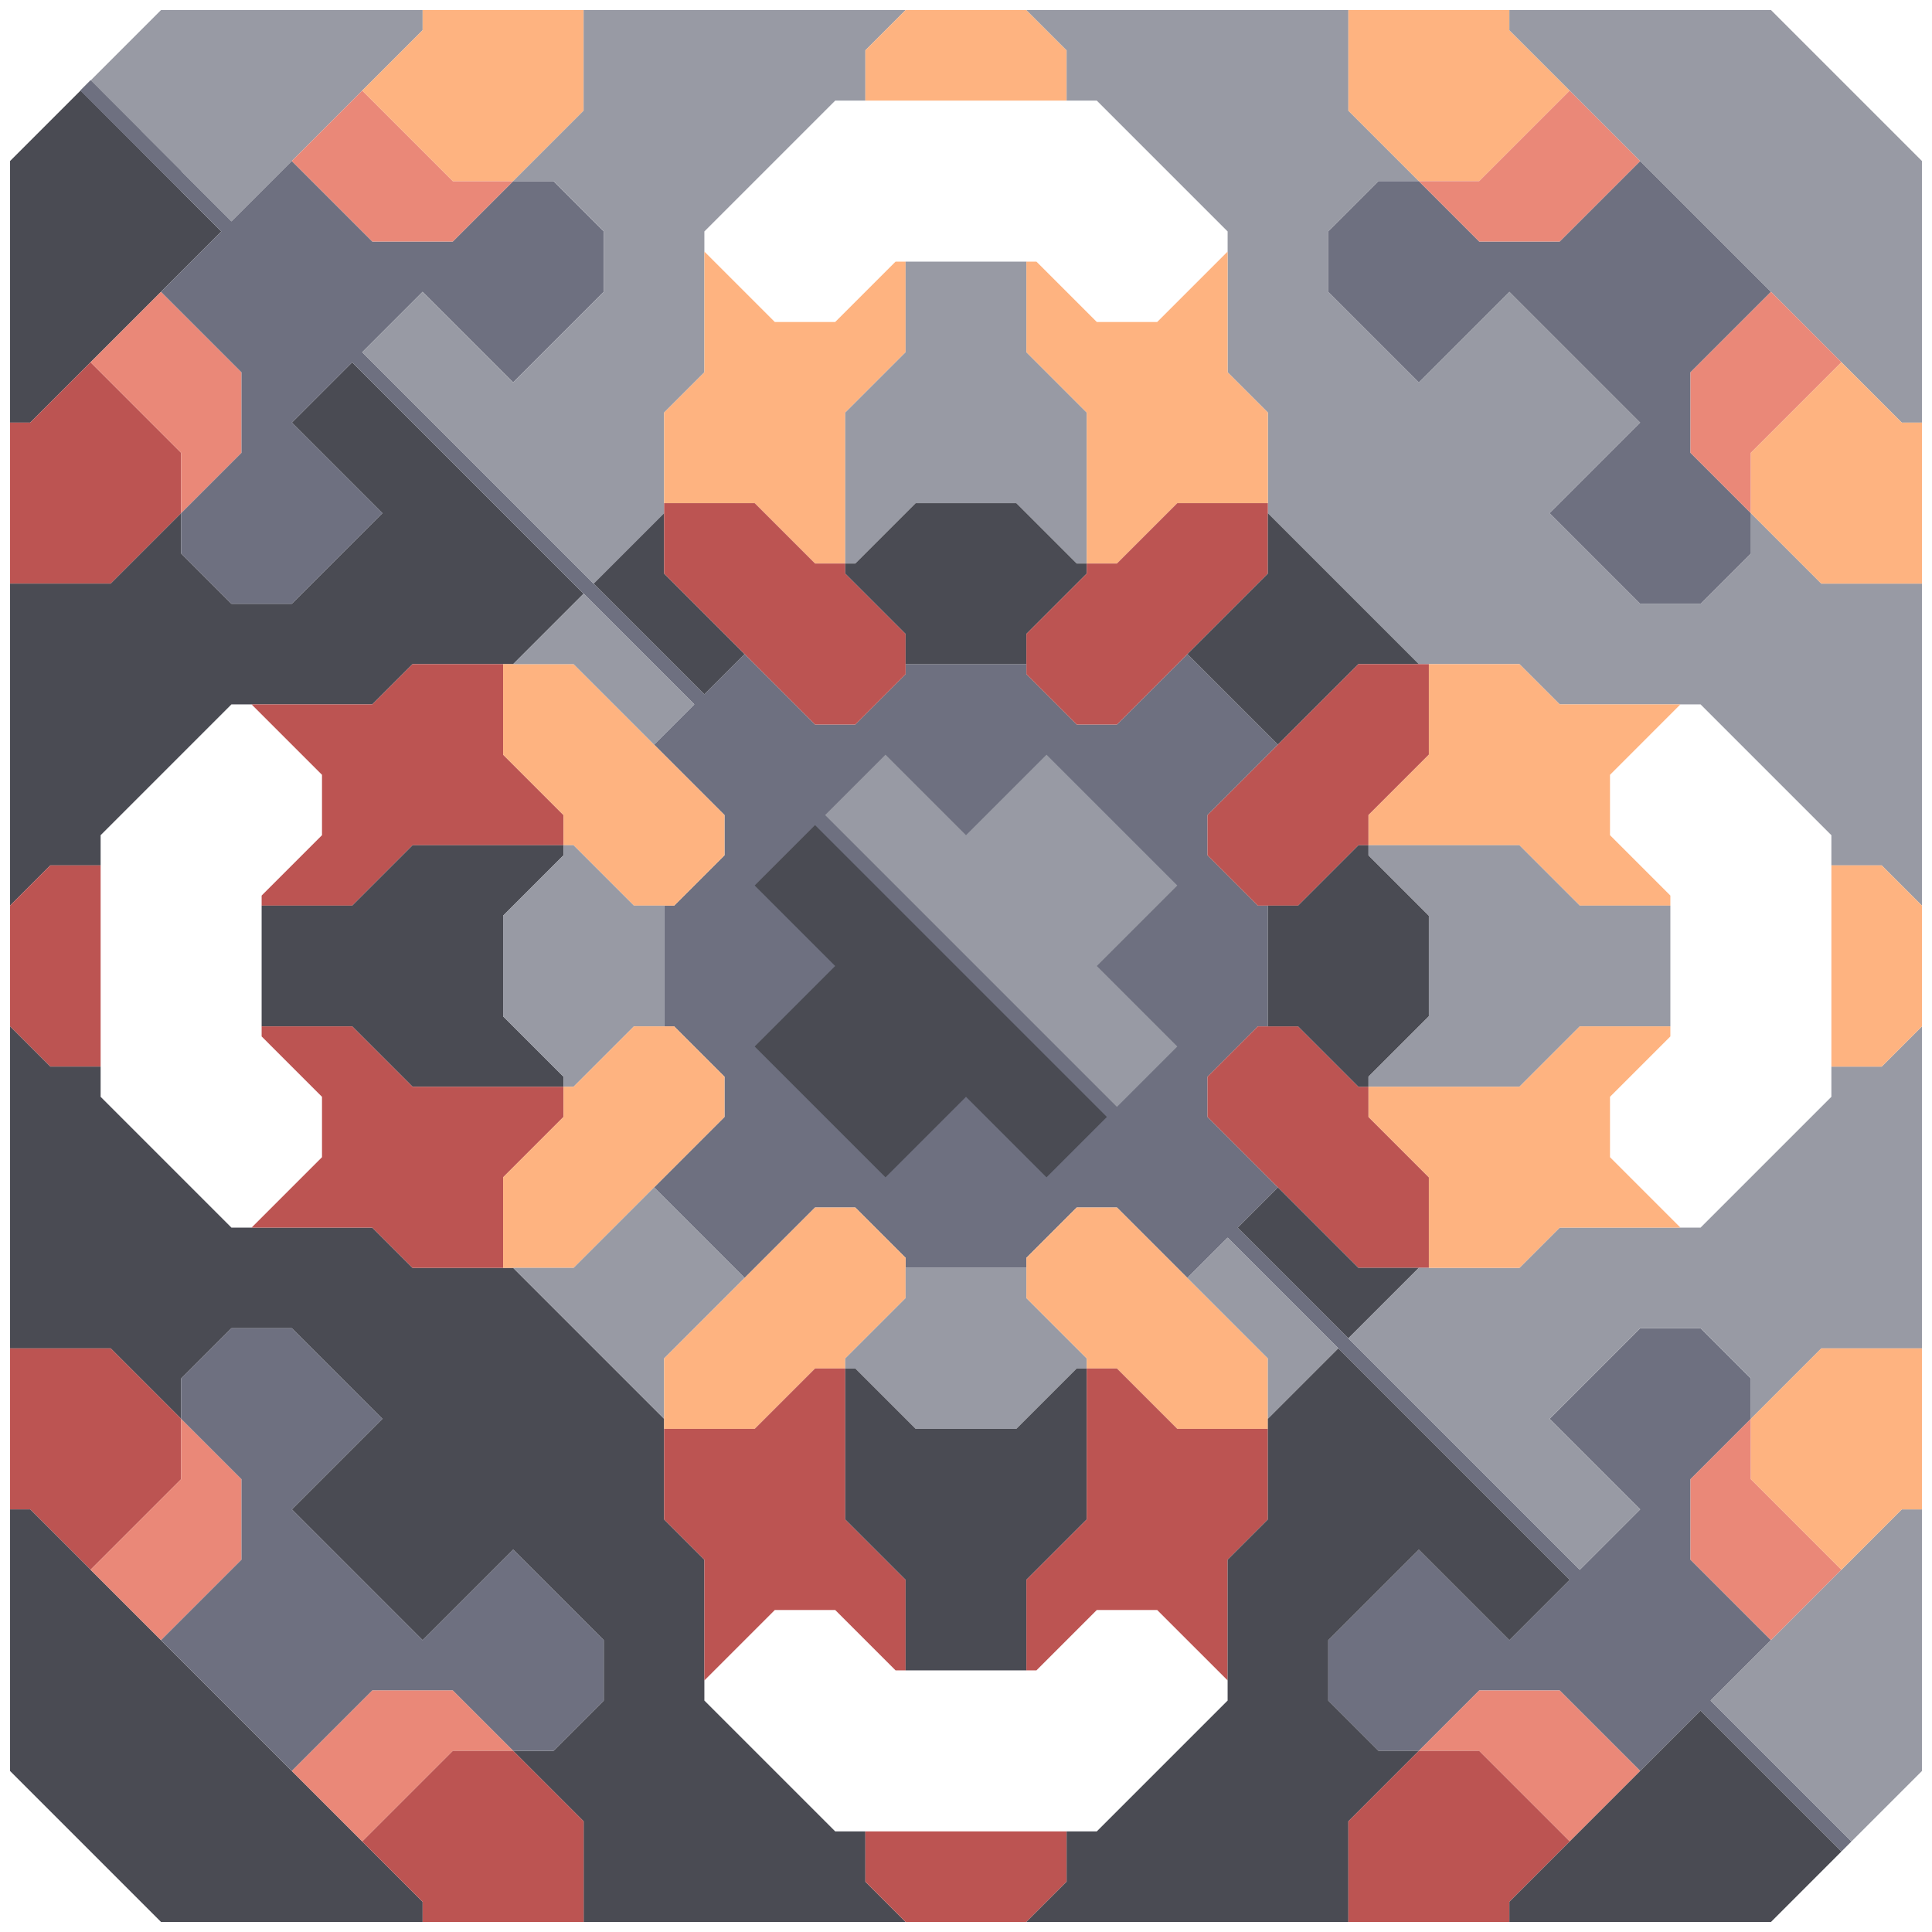 <svg xmlns="http://www.w3.org/2000/svg" width="96" height="96" style="fill-opacity:1;color-rendering:auto;color-interpolation:auto;text-rendering:auto;stroke:#000;stroke-linecap:square;stroke-miterlimit:10;shape-rendering:auto;stroke-opacity:1;fill:#000;stroke-dasharray:none;font-weight:400;stroke-width:1;font-family:&quot;Dialog&quot;;font-style:normal;stroke-linejoin:miter;font-size:12px;stroke-dashoffset:0;image-rendering:auto">
    <g style="stroke-linecap:round;fill:#4a4b53;stroke:#4a4b53">
        <path stroke="none" d="M.5 21V8L4 4.5l7 7L1.5 21Z" style="stroke:none"/>
    </g>
    <g stroke="none" style="stroke-linecap:round;fill:#bc5452;stroke:#bc5452">
        <path d="M.5 29v-8h1l3-3L9 22.5v3L5.5 29Z" style="stroke:none"/>
        <path d="M.5 45V29h5L9 25.5v2l2.5 2.5h3l4.5-4.5-4.5-4.5 3-3L29 29.5 25.5 33h-5l-2 2h-7L5 41.5V43H2.5Z" style="fill:#4a4b53;stroke:none"/>
        <path d="M.5 51v-6l2-2H5v10H2.5Z" style="stroke:none"/>
        <path d="M2.5 53H5v1.5l6.5 6.5h7l2 2h5l7.5 7.5v5l2 2v7l6.5 6.5H43v2.5l2 2H29v-5L25.5 87h2l2.5-2.5v-3L25.5 77 21 81.5 14.5 75l4.5-4.5-4.5-4.5h-3L9 68.5v2L5.5 67h-5V51Z" style="fill:#4a4b53;stroke:none"/>
        <path d="M.5 75v-8h5L9 70.5v3L4.5 78l-3-3Z" style="stroke:none"/>
        <path d="M.5 88V75h1L21 94.5v1H8Z" style="fill:#4a4b53;stroke:none"/>
        <path d="m5 5.5-1-1 .5-.5.5.5Z" style="fill:#6e7080;stroke:none"/>
        <path d="M4.5 4 8 .5h13v1L11.5 11Z" style="fill:#989aa4;stroke:none"/>
        <path d="M4.5 18 8 14.5l4 4v4l-3 3v-3Zm0 60L9 73.5v-3l3 3v4l-4 4Z" style="fill:#ea8878;stroke:none"/>
        <path d="m7 7.5-3-3 .5-.5L7 6.5Z" style="fill:#6e7080;stroke:none"/>
        <path d="m9 9.5-5-5 .5-.5L9 8.5Z" style="fill:#6e7080;stroke:none"/>
        <path d="m8 14.5 3-3-7-7 .5-.5 7 7 3-3 4 4h4l3-3h2l2.5 2.5v3L25.5 19 21 14.5l-3 3 17 17 2-2 3.5 3.5h2l2.5-2.5V33h6v.5l2.5 2.5h2l3.5-3.5 4.5 4.5-3.5 3.5v2l2.5 2.5h.5v6h-.5L60 53.5v2l3.5 3.5-2 2 17 17 3-3-4.5-4.5 4.5-4.5h3l2.5 2.5v2l-3 3v4l4 4-3 3 7 7-.5.5-7-7-3 3-4-4h-4l-3 3h-2L66 84.5v-3l4.5-4.5 4.5 4.5 3-3-17-17-2 2-3.5-3.5h-2L51 62.5v.5h-6v-.5L42.5 60h-2L37 63.5 32.5 59l3.5-3.5v-2L33.5 51H33v-6h.5l2.5-2.5v-2L32.5 37l2-2-17-17-3 3 4.5 4.5-4.5 4.5h-3L9 27.5v-2l3-3v-4Zm0 67 4-4v-4l-3-3v-2l2.5-2.5h3l4.5 4.5-4.5 4.5 6.5 6.5 4.5-4.5 4.5 4.5v3L27.5 87h-2l-3-3h-4l-4 4Z" style="fill:#6e7080;stroke:none"/>
        <path d="M12.5 35h6l2-2H25v4.5l3 3V42h-7.5l-3 3H13v-.5l3-3v-3Z" style="stroke:none"/>
        <path d="M13 51v-6h4.5l3-3H28v.5l-3 3v5l3 3v.5h-7.5l-3-3Z" style="fill:#4a4b53;stroke:none"/>
        <path d="M13 51.5V51h4.5l3 3H28v1.5l-3 3V63h-4.5l-2-2h-6l3.5-3.5v-3Z" style="stroke:none"/>
        <path d="M14.5 8 18 4.5 22.5 9h3l-3 3h-4Zm0 80 4-4h4l3 3h-3L18 91.5Z" style="fill:#ea8878;stroke:none"/>
        <path d="m18 4.5 3-3v-1h8v5L25.5 9h-3Z" style="fill:#feb380;stroke:none"/>
        <path d="m18 17.5 3-3 4.5 4.5 4.5-4.5v-3L27.5 9h-2L29 5.5v-5h16l-2 2V5h-1.5L35 11.5v7l-2 2v5L29.5 29Z" style="fill:#989aa4;stroke:none"/>
        <path d="m18 91.5 4.5-4.5h3l3.5 3.5v5h-8v-1Z" style="stroke:none"/>
        <path d="M25 37.5V33h3.5l7.5 7.5v2L33.5 45h-2l-3-3H28v-1.5Z" style="fill:#feb380;stroke:none"/>
        <path d="M25 50.5v-5l3-3V42h.5l3 3H33v6h-1.5l-3 3H28v-.5Z" style="fill:#989aa4;stroke:none"/>
        <path d="M25 63v-4.5l3-3V54h.5l3-3h2l2.5 2.5v2L28.5 63Z" style="fill:#feb380;stroke:none"/>
        <path d="m25.5 33 3.5-3.5 5.5 5.5-2 2-4-4Zm0 30h3l4-4 4.5 4.5-4 4v3Z" style="fill:#989aa4;stroke:none"/>
        <path d="m29.5 29 3.5-3.5v3l4 4-2 2Z" style="fill:#4a4b53;stroke:none"/>
        <path d="M33 25v-4.5l2-2v-6l3.5 3.5h3l3-3h.5v4.5l-3 3V28h-1.5l-3-3Z" style="fill:#feb380;stroke:none"/>
        <path d="M33 28.5V25h4.5l3 3H42v.5l3 3v2L42.5 36h-2Z" style="stroke:none"/>
        <path d="M33 71v-3.5l7.5-7.5h2l2.5 2.5v2l-3 3v.5h-1.5l-3 3Z" style="fill:#feb380;stroke:none"/>
        <path d="M33 75.5V71h4.5l3-3H42v7.5l3 3V83h-.5l-3-3h-3L35 83.5v-6Z" style="stroke:none"/>
        <path d="m37.5 44 4 4-4 4 6.5 6.5 4-4 4 4 3-3L40.5 41Z" style="fill:#6e7080;stroke:none"/>
        <path d="m37.5 44 3-3L55 55.5l-3 3-4-4-4 4-6.5-6.5 4-4Z" style="fill:#4a4b53;stroke:none"/>
        <path d="M41 40.5 55.5 55l3-3-4-4 4-4-6.5-6.5-4 4-4-4Z" style="fill:#6e7080;stroke:none"/>
        <path d="m41 40.5 3-3 4 4 4-4 6.5 6.5-4 4 4 4-3 3ZM42.5 28H42v-7.5l3-3V13h6v4.5l3 3V28h-.5l-3-3h-5Z" style="fill:#989aa4;stroke:none"/>
        <path d="M42 28.5V28h.5l3-3h5l3 3h.5v.5l-3 3V33h-6v-1.5Z" style="fill:#4a4b53;stroke:none"/>
        <path d="M42.5 68H42v-.5l3-3V63h6v1.5l3 3v.5h-.5l-3 3h-5Z" style="fill:#989aa4;stroke:none"/>
        <path d="M45.5 71h5l3-3h.5v7.5l-3 3V83h-6v-4.5l-3-3V68h.5Z" style="fill:#4a4b53;stroke:none"/>
        <path d="M43 5V2.5l2-2h6l2 2V5Z" style="fill:#feb380;stroke:none"/>
        <path d="M43 93.5V91h10v2.5l-2 2h-6Z" style="stroke:none"/>
        <path d="M51 .5h16v5L70.5 9h-2L66 11.5v3l4.5 4.5 4.5-4.5 6.5 6.5-4.5 4.5 4.5 4.5h3l2.5-2.5v-2l3.5 3.5h5v16l-2-2H91v-1.5L84.5 35h-7l-2-2h-5L63 25.5v-5l-2-2v-7L54.5 5H53V2.5Z" style="fill:#989aa4;stroke:none"/>
        <path d="M54.5 16h3l3.5-3.5v6l2 2V25h-4.5l-3 3H54v-7.5l-3-3V13h.5Z" style="fill:#feb380;stroke:none"/>
        <path d="M51 33.5v-2l3-3V28h1.5l3-3H63v3.5L55.5 36h-2Z" style="stroke:none"/>
        <path d="M51 64.5v-2l2.5-2.5h2l7.5 7.5V71h-4.5l-3-3H54v-.5Z" style="fill:#feb380;stroke:none"/>
        <path d="M51.5 83H51v-4.5l3-3V68h1.5l3 3H63v4.5l-2 2v6L57.5 80h-3Z" style="stroke:none"/>
        <path d="m59 32.5 4-4v-3l7.5 7.5h-3l-4 4Z" style="fill:#4a4b53;stroke:none"/>
        <path d="m59 63.5 2-2 5.5 5.5-3.5 3.5v-3Z" style="fill:#989aa4;stroke:none"/>
        <path d="M60 42.5v-2l7.5-7.5H71v4.5l-3 3V42h-.5l-3 3h-2Zm0 13v-2l2.5-2.5h2l3 3h.5v1.5l3 3V63h-3.5Z" style="stroke:none"/>
        <path d="m61.5 61 2-2 4 4h3L67 66.5ZM63 51v-6h1.5l3-3h.5v.5l3 3v5l-3 3v.5h-.5l-3-3Zm3 30.5v3l2.5 2.5h2L67 90.5v5H51l2-2V91h1.5l6.5-6.5v-7l2-2v-5l3.5-3.5L78 78.5l-3 3-4.5-4.5Z" style="fill:#4a4b53;stroke:none"/>
        <path d="M66 14.5v-3L68.5 9h2l3 3h4l4-4 6.5 6.5-4 4v4l3 3v2L84.5 30h-3L77 25.5l4.5-4.5-6.5-6.5-4.5 4.5Z" style="fill:#6e7080;stroke:none"/>
        <path d="M67 5.5v-5h8v1l3 3L73.5 9h-3Z" style="fill:#feb380;stroke:none"/>
        <path d="m67 66.5 3.5-3.5h5l2-2h7l6.5-6.5V53h2.5l2-2v16h-5L87 70.5v-2L84.5 66h-3L77 70.5l4.5 4.5-3 3Z" style="fill:#989aa4;stroke:none"/>
        <path d="M68 42v-1.5l3-3V33h4.5l2 2h6L80 38.5v3l3 3v.5h-4.5l-3-3Z" style="fill:#feb380;stroke:none"/>
        <path d="M68 42.5V42h7.5l3 3H83v6h-4.5l-3 3H68v-.5l3-3v-5Z" style="fill:#989aa4;stroke:none"/>
        <path d="M68 55.5V54h7.5l3-3H83v.5l-3 3v3l3.5 3.5h-6l-2 2H71v-4.5Z" style="fill:#feb380;stroke:none"/>
        <path d="M70.5 9h3L78 4.5 81.5 8l-4 4h-4Zm0 78 3-3h4l4 4-3.5 3.5-4.5-4.5Z" style="fill:#ea8878;stroke:none"/>
        <path d="m78 91.5-3 3v1h-8v-5l3.5-3.5h3Z" style="stroke:none"/>
        <path d="M75 1.5v-1h13L95.5 8v13h-1Z" style="fill:#989aa4;stroke:none"/>
        <path d="M84 22.5v-4l4-4 3.5 3.5-4.5 4.5v3Zm0 55v-4l3-3v3l4.5 4.5-3.5 3.5Z" style="fill:#ea8878;stroke:none"/>
        <path d="M91.5 92 88 95.5H75v-1l9.5-9.5Z" style="fill:#4a4b53;stroke:none"/>
        <path d="m85 84.5 9.5-9.5h1v13L92 91.5Z" style="fill:#989aa4;stroke:none"/>
        <path d="M87 25.5v-3l4.5-4.5 3 3h1v8h-5Zm0 48v-3l3.5-3.5h5v8h-1l-3 3ZM91 53V43h2.5l2 2v6l-2 2Z" style="fill:#feb380;stroke:none"/>
    </g>
</svg>
